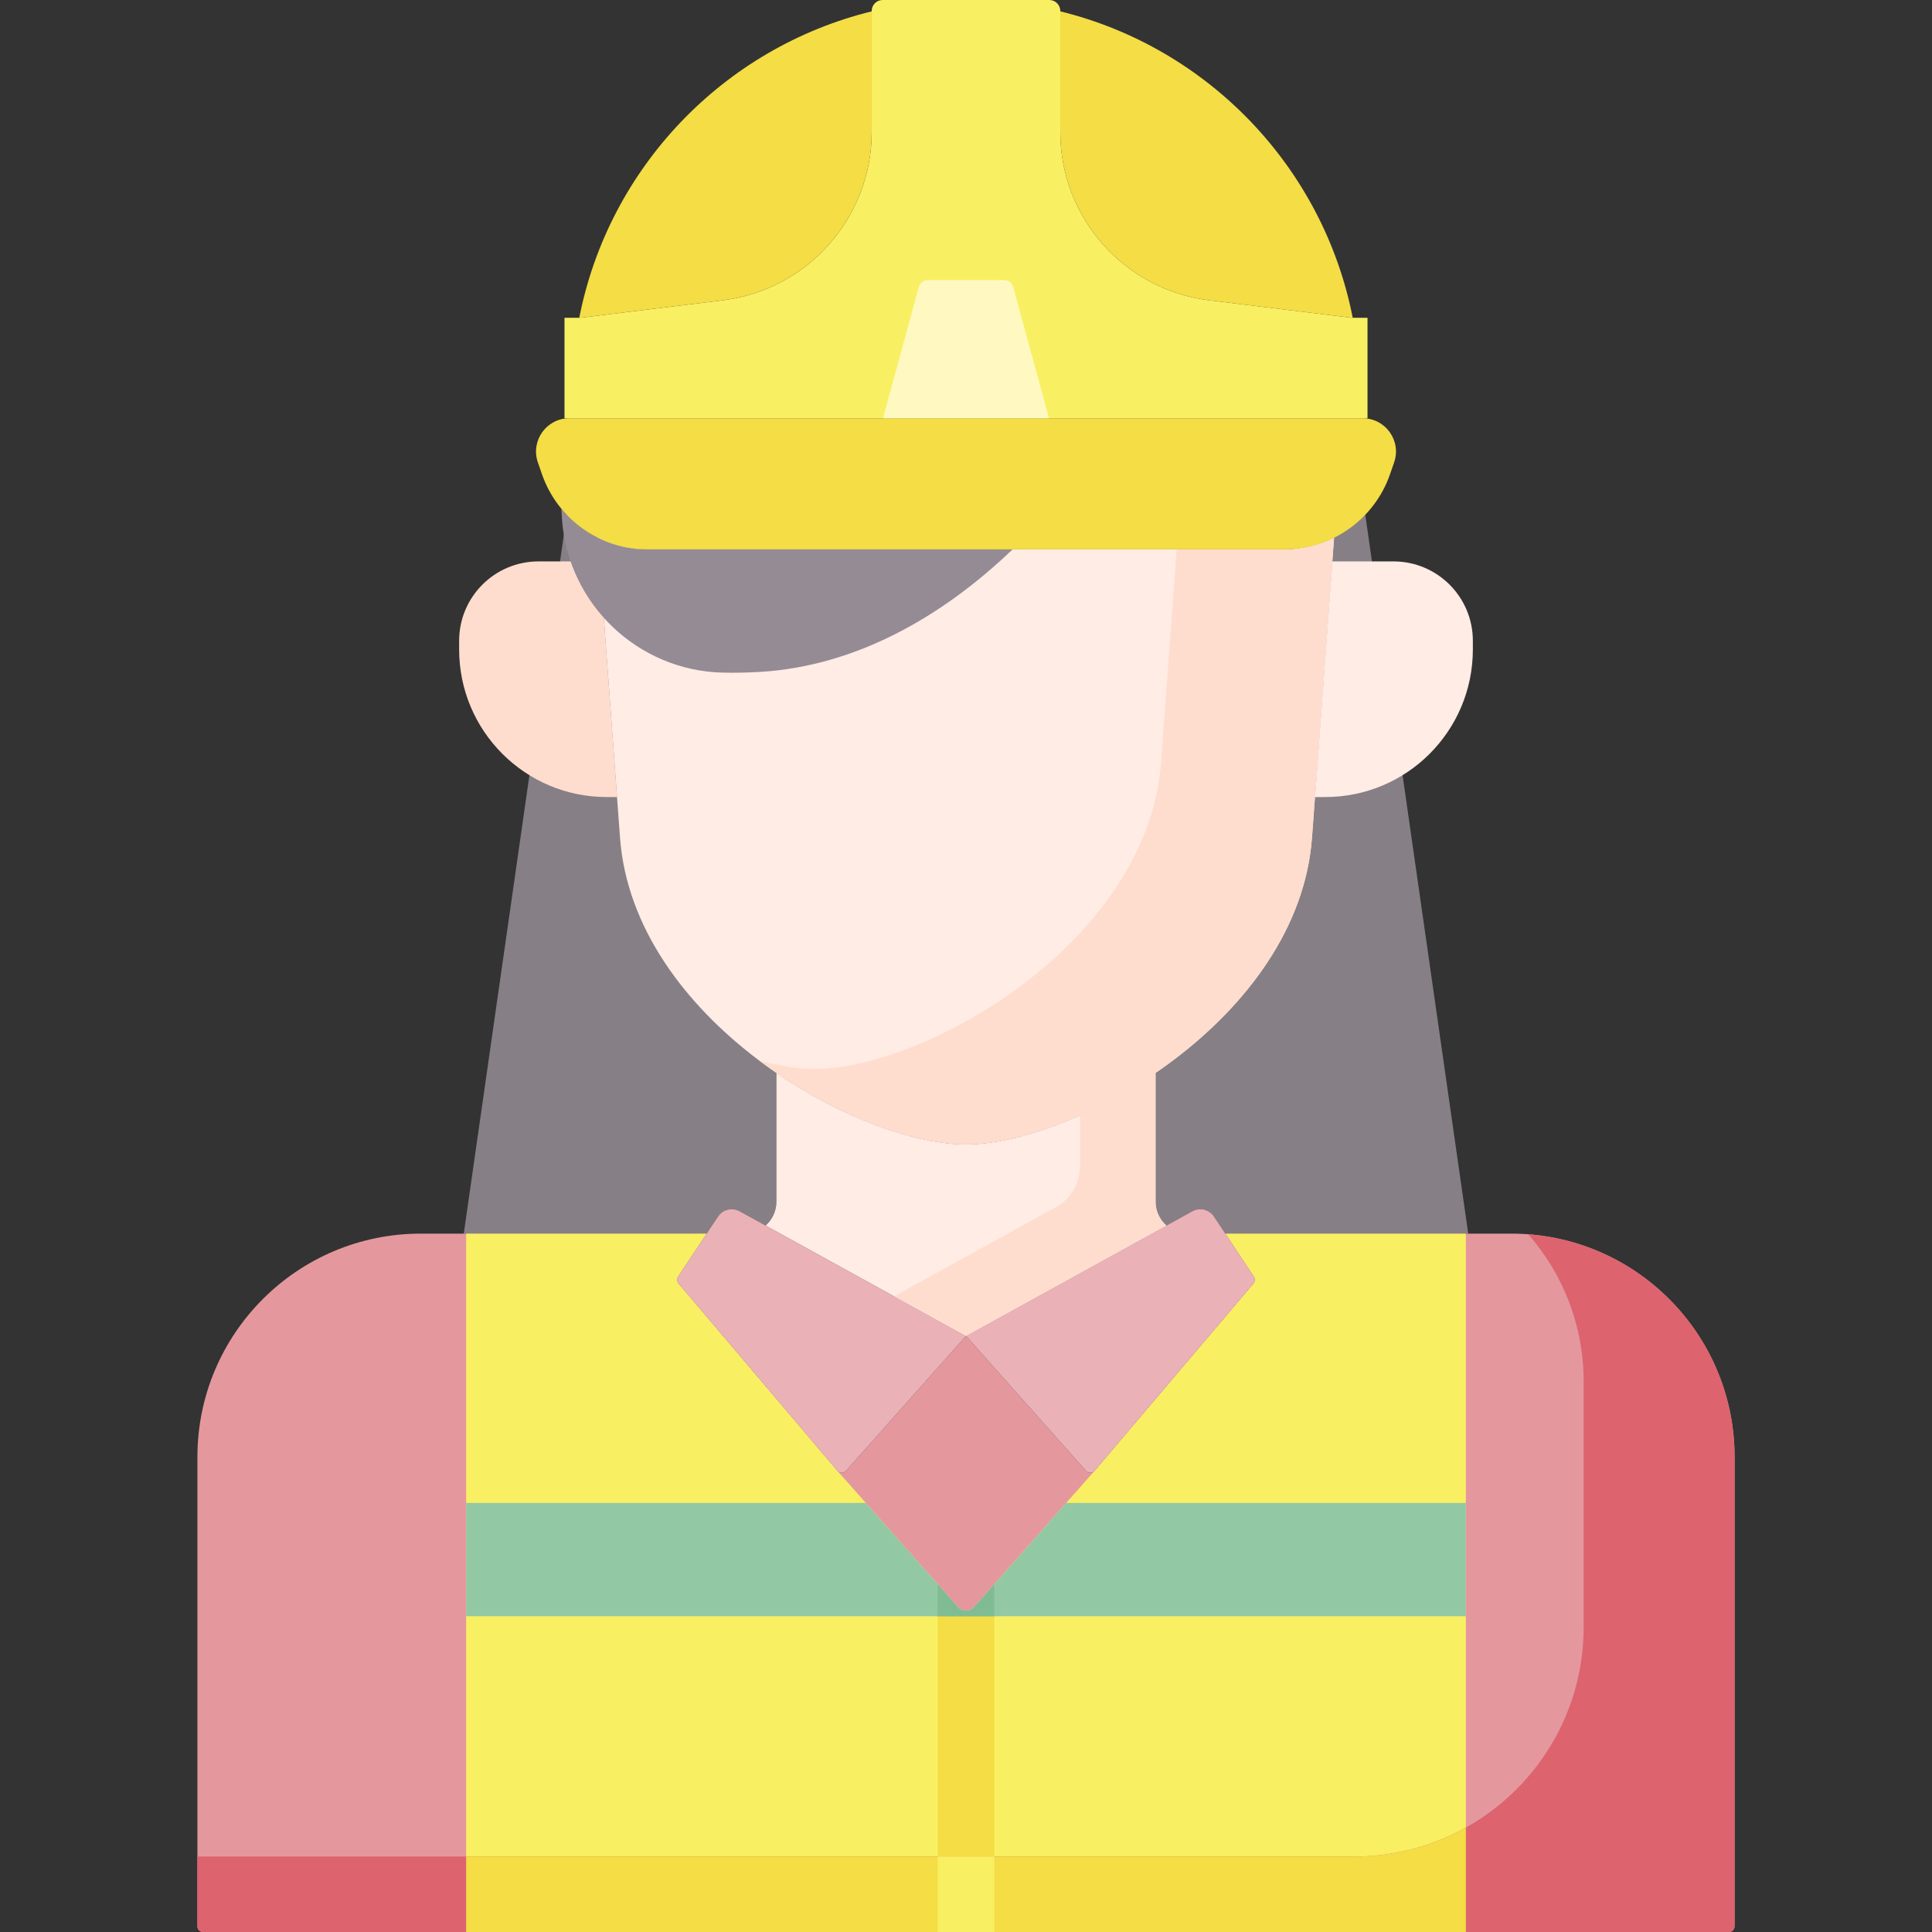 <svg id="Capa_1" enable-background="new 0 0 512 512" height="512" viewBox="0 0 512 512" width="512" xmlns="http://www.w3.org/2000/svg"><rect x="0" y="0" width="512" height="512" fill="#333333" stroke="none"/><path d="m151.404 127.925-28.5 198.999h64.361l3.01-4.531c1.255-1.889 3.748-2.5 5.734-1.405l6.885 3.796c1.748-1.552 2.856-3.81 2.856-6.332v-133.238z" fill="#868086"/><path d="m360.596 127.925 28.5 198.999h-64.361l-3.01-4.531c-1.255-1.889-3.748-2.5-5.734-1.405l-6.885 3.796c-1.748-1.552-2.856-3.81-2.856-6.332v-133.238z" fill="#868086"/><path d="m400.479 326.923h-75.744l7.565 11.388c.378.568.334 1.318-.108 1.838l-42.083 49.605c-.602.71-1.693.723-2.312.027l-31.797-35.725-31.796 35.725c-.619.695-1.71.682-2.312-.027l-42.083-49.605c-.441-.52-.485-1.27-.108-1.838l7.565-11.388h-75.744c-32.698 0-59.205 26.507-59.205 59.205v124.372c0 .828.672 1.5 1.5 1.5h404.368c.828 0 1.5-.672 1.5-1.5v-124.371c-.001-32.698-26.508-59.206-59.206-59.206z" fill="#e4989d"/><path d="m123.532 326.923v185.077h264.937v-185.077zm208.659 13.226-42.083 49.605-31.973 36.145c-1.134 1.282-3.135 1.282-4.27 0l-31.973-36.145-42.083-49.605c-.441-.52-.485-1.27-.108-1.838l7.565-11.388h137.469l7.565 11.388c.377.568.333 1.318-.109 1.838z" fill="#f9ef63"/><path d="m263.5 419.834-5.365 6.065c-1.134 1.282-3.135 1.282-4.27 0l-5.365-6.065v92.166h15z" fill="#f4dd45"/><path d="m282.557 398.291c-7.2 8.139-19.499 22.044-24.425 27.612-1.134 1.282-3.132 1.279-4.267-.003l-24.422-27.609h-105.911v30.024h264.939v-30.024z" fill="#93c8a5"/><path d="m248.5 419.834v8.48h15v-8.48c-.237.268-4.43 5.008-5.365 6.065-.001.001-.002.002-.003.003-1.097 1.241-3.003 1.278-4.153.118-.001-.001-.003-.003-.005-.004-.088-.09-1.282-1.444-5.474-6.182z" fill="#80bc93"/><path d="m404.993 327.093c9.146 10.421 14.69 24.081 14.69 39.036v65.054c0 33.588-27.229 60.817-60.817 60.817h-306.55v18.5c0 .828.672 1.5 1.5 1.5h404.368c.828 0 1.5-.672 1.5-1.5v-124.371c0-31.179-24.102-56.729-54.691-59.036z" fill="#dd636e"/><path d="m358.867 492h-235.335v20h264.937v-27.679c-8.761 4.891-18.856 7.679-29.602 7.679z" fill="#f4dd45"/><path d="m248.5 492h15v20h-15z" fill="#f9ef63"/><path d="m196.01 320.987 59.99 33.07-31.796 35.725c-.619.695-1.71.682-2.312-.027l-42.083-49.605c-.441-.52-.485-1.27-.108-1.838l10.575-15.919c1.255-1.89 3.748-2.501 5.734-1.406z" fill="#eab1b7"/><path d="m315.99 320.987-59.99 33.069 31.796 35.725c.619.695 1.71.682 2.312-.027l42.083-49.605c.441-.52.485-1.27.108-1.838l-10.575-15.919c-1.255-1.889-3.748-2.5-5.734-1.405z" fill="#eab1b7"/><path d="m306.248 318.451v-34.127c-17.616 12.05-37.069 18.95-50.248 18.95s-32.633-6.9-50.248-18.95v34.127c0 2.522-1.108 4.78-2.856 6.332l53.104 29.273 53.104-29.274c-1.748-1.552-2.856-3.809-2.856-6.331z" fill="#ffece4"/><path d="m306.248 318.451v-34.127c-6.552 4.482-13.357 8.251-20 11.218v12.91.075c.041 4.687-2.259 9.076-6.364 11.338l-42.955 23.679 19.071 10.512 53.104-29.274c-1.748-1.552-2.856-3.809-2.856-6.331z" fill="#ffddce"/><path d="m340.356 145.603h-168.712c-4.684 0-9.177-1.1-13.188-3.093l5.852 79.453c3.537 48.027 62.746 81.31 91.692 81.31s88.155-33.283 91.692-81.31l5.851-79.453c-4.01 1.993-8.503 3.093-13.187 3.093z" fill="#ffece4"/><path d="m340.356 145.603h-28.513l-4.151 56.36c-3.537 48.027-62.746 81.31-91.692 81.31-4.336 0-9.351-.747-14.755-2.178 18.724 14.038 40.44 22.178 54.755 22.178 28.946 0 88.155-33.283 91.692-81.31l5.851-79.453c-4.01 1.993-8.503 3.093-13.187 3.093z" fill="#ffddce"/><path d="m158.918 148.779h-16.207c-11.617 0-21.034 9.417-21.034 21.034v2.301c0 21.6 17.51 39.11 39.11 39.11h2.729z" fill="#ffddce"/><path d="m369.288 148.779h-16.207l-4.599 62.445h2.729c21.6 0 39.11-17.51 39.11-39.11v-2.301c.002-11.616-9.416-21.034-21.033-21.034z" fill="#ffece4"/><path d="m171.644 145.603c-9.034 0-17.359-4.093-22.883-10.789.045.949.102 1.899.173 2.852 1.657 22.507 20.133 40.089 42.695 40.592 3.098.069 6.366.009 9.813-.198 25.321-1.521 48.221-14.561 66.888-32.457z" fill="#958b95"/><path d="m340.356 145.603h-168.712c-12.634 0-23.881-8.004-28.021-19.941l-1.081-3.119c-1.985-5.724 2.266-11.697 8.324-11.697h210.268c6.059 0 10.309 5.973 8.324 11.697l-1.081 3.119c-4.14 11.937-15.387 19.941-28.021 19.941z" fill="#f4dd45"/><path d="m358.151 84.213-37.694-4.631c-22.536-2.769-39.468-21.909-39.468-44.615v-32.061c0-1.605-1.301-2.906-2.906-2.906h-44.165c-1.605 0-2.906 1.301-2.906 2.906v32.061c0 22.705-16.932 41.846-39.468 44.615l-37.694 4.631h-4.253v26.634h212.808v-26.634z" fill="#f9ef63"/><path d="m280.988 34.967c0 22.705 16.932 41.846 39.468 44.615l37.694 4.631h.336c-7.823-39.856-38.317-71.585-77.498-81.204z" fill="#f4dd45"/><path d="m153.849 84.213 37.694-4.631c22.536-2.769 39.468-21.909 39.468-44.615v-31.959c-39.182 9.62-69.675 41.348-77.498 81.204h.336z" fill="#f4dd45"/><path d="m277.99 110.847h-43.98l9.48-34.78c.295-1.083 1.279-1.834 2.401-1.834h20.218c1.122 0 2.106.751 2.401 1.834z" fill="#fff9c1"/></svg>